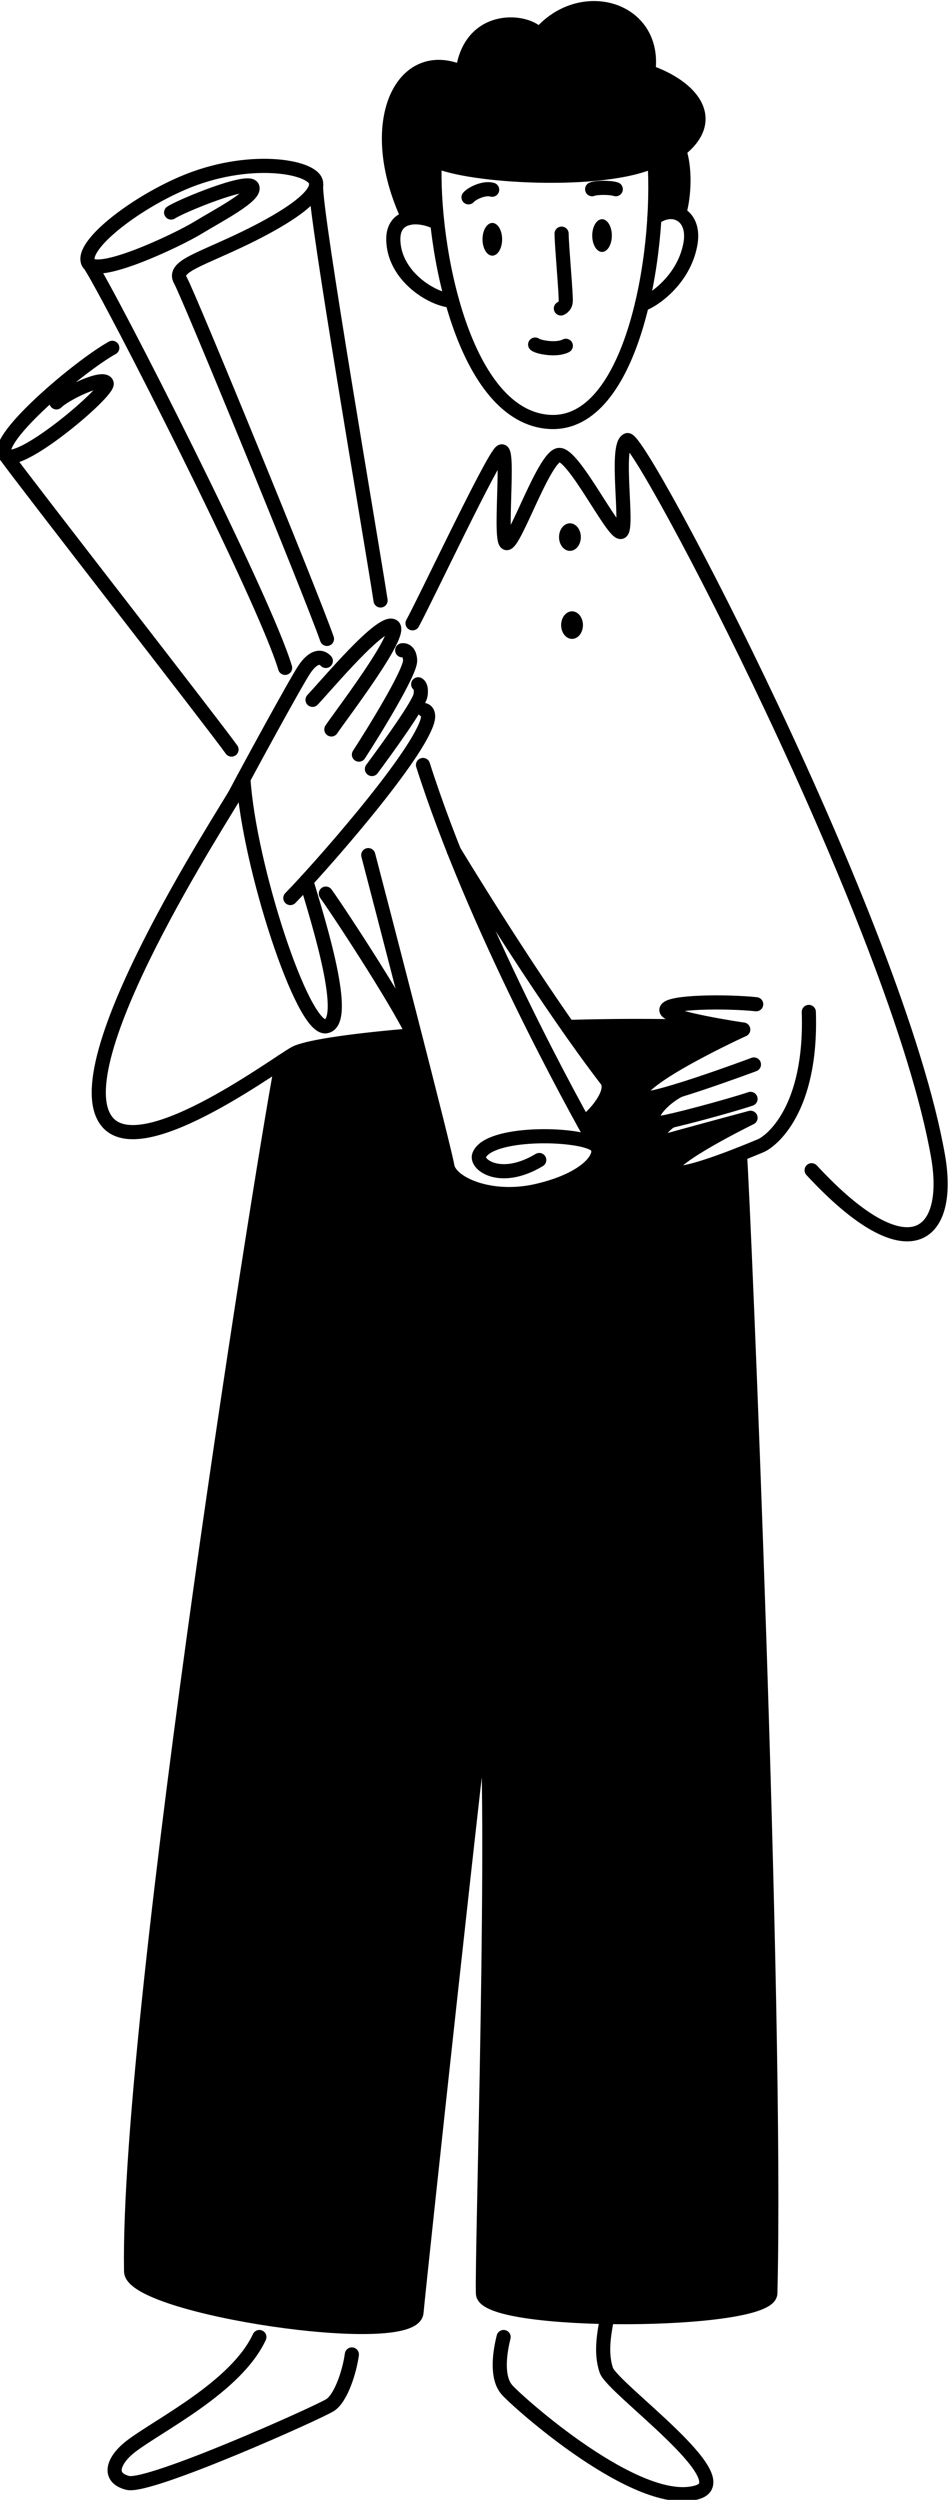 <?xml version="1.0" encoding="UTF-8" standalone="no"?>
<svg
   width="1344.874"
   height="3533.038"
   viewBox="0 0 1344.874 3533.038"
   version="1.1"
   xml:space="preserve"
   style="clip-rule:evenodd;fill-rule:evenodd;stroke-linecap:round;stroke-linejoin:round;stroke-miterlimit:1.5"
   id="svg1780"
   xmlns="http://www.w3.org/2000/svg"
   xmlns:svg="http://www.w3.org/2000/svg"><defs
   id="defs1780" />
    <g
   id="vctrly-notion-draft-paper-man-business-plan-planning"
   transform="matrix(2,0,0,2.001,-29073.407,-7950.686)"
   style="stroke-width:9.998;stroke-dasharray:none"><path
     d="m 14736.298,4722.961 c 5.1,-3.34 8.7,-5.64 10.1,-6.24 10.7,-4.47 42.3,-8.81 82.8,-12.18 0.8,1.76 1.5,3.33 2,4.69 11.2,43.7 20.9,82.33 21.8,87.73 1.9,12.07 30.4,25.17 63.6,17.47 36.2,-8.39 47.1,-24.9 42.1,-31.46 -2.3,-3.91 -5.4,-9.51 -9.3,-16.56 6.4,-3.64 22.7,-21.65 16.2,-30.24 -8.9,-11.64 -18.2,-24.37 -27.3,-37.49 46.4,-1.26 91.7,-0.91 123.9,1.87 0,0 -78.1,35.73 -73.6,48.14 0.9,2.33 13.3,-0.69 28.2,-5.26 -14.6,7.72 -25.6,23.17 -13.5,22.98 1.2,-0.02 4.1,-0.58 8.1,-1.49 -7.3,3.77 -15.7,17.88 -7.6,15.35 8.1,-2.54 63.6,-17.42 63.6,-17.42 0,0 -57.8,28.26 -56.3,37.06 1.1,6.36 30.2,-4.02 48.8,-11.36 2.8,38.96 26.5,605.53 21.5,804.52 -0.5,21.96 -202.1,22.97 -203.2,0.25 -1.1,-22.72 9.5,-350.24 1.5,-425.57 -3.4,17.91 -46.1,412.48 -48.5,438.88 -2.3,26.39 -201.4,-3.48 -201.8,-29.06 -3.2,-184.09 98.4,-816.04 106.9,-854.61 z"
     id="path49"
     style="stroke-width:9.998;stroke-dasharray:none" /><path
     d="m 14825.498,4127.381 c -31.7,-67.62 -4.4,-122.2 38.2,-102.79 5.2,-42.03 46.4,-37.36 54.2,-26.47 29,-34.81 83.4,-19.36 77.2,25.94 31.3,10.83 49.6,33.92 21.9,55.45 5.2,15.78 2.6,36.63 -0.2,44.82 -5,-2.27 -11.5,-1.4 -17.4,3.08 0.9,-14.58 0.9,-28.51 0.1,-40.75 -36,17.16 -132.2,11.47 -155.4,-0.12 -0.6,12.78 0,28.06 1.8,44.28 -6.2,-3.25 -14.1,-4.94 -20.4,-3.44 z"
     id="path50"
     style="stroke-width:9.998;stroke-dasharray:none" /><path
     d="m 14933.798,4138.391 c 0.1,9.27 3.4,44.73 2.9,48.19 -0.4,3.46 -3.4,4.64 -3.4,4.64"
     style="fill:none;stroke:#000000;stroke-width:9.998;stroke-dasharray:none"
     id="path1122" /><path
     d="m 14915.098,4216.711 c 2.4,1.9 15.2,4.34 21.7,0.88"
     style="fill:none;stroke:#000000;stroke-width:9.998;stroke-dasharray:none"
     id="path1123" /><path
     d="m 14867.998,4112.731 c 2,-2.49 10.6,-7.06 16.7,-5.37"
     style="fill:none;stroke:#000000;stroke-width:9.998;stroke-dasharray:none"
     id="path1124" /><path
     d="m 14955.398,4106.991 c 3.4,-1.36 13.3,-1.2 16.7,0"
     style="fill:none;stroke:#000000;stroke-width:9.998;stroke-dasharray:none"
     id="path1125" /><ellipse
     cx="14962.397"
     cy="4139.741"
     rx="6.937"
     ry="11.561"
     id="ellipse1125"
     style="stroke-width:9.998;stroke-dasharray:none" /><ellipse
     cx="14884.816"
     cy="4142.383"
     rx="6.937"
     ry="11.561"
     id="ellipse1126"
     style="stroke-width:9.998;stroke-dasharray:none" /><path
     d="m 14844.098,4086.541 c -2.6,61.85 20.6,182.1 81.8,184.84 57.5,2.57 78.1,-116.91 73.6,-184.72 -36,17.16 -132.2,11.47 -155.4,-0.12 z"
     style="fill:none;stroke:#000000;stroke-width:9.998;stroke-dasharray:none"
     id="path1126" /><path
     d="m 14999.398,4127.411 c 13.1,-10.02 29.4,-1.96 25.4,18.74 -4.8,25.24 -26.6,39.87 -34.2,42.2"
     style="fill:none;stroke:#000000;stroke-width:9.998;stroke-dasharray:none"
     id="path1127" /><path
     d="m 14845.898,4130.821 c -12.1,-6.41 -31.2,-6.77 -31.1,11.56 0.2,25.86 27.5,42.61 41.5,43.35"
     style="fill:none;stroke:#000000;stroke-width:9.998;stroke-dasharray:none"
     id="path1128" /><path
     d="m 14825.498,4127.381 c -31.7,-67.62 -4.4,-122.2 38.2,-102.79 5.2,-42.03 46.4,-37.36 54.2,-26.47 29,-34.81 83.4,-19.36 77.2,25.94 31.3,10.83 49.6,33.92 21.9,55.45 5.2,15.78 2.6,36.63 -0.2,44.82"
     style="fill:none;stroke:#000000;stroke-width:9.998;stroke-dasharray:none"
     id="path1129" /><path
     d="m 14828.398,4413.591 c 9.3,-16.94 56.2,-116.41 62.6,-121.22 6.4,-4.81 -2,67.23 4.4,64.52 6.4,-2.71 26.1,-60.52 36.4,-62.18 10.2,-1.65 38.4,56.27 44,54.35 5.5,-1.92 -4.5,-61.21 4.5,-64.86 9,-3.65 191,341.62 219.7,505.94 9.8,56.28 -20.2,84.45 -89.4,9.75"
     style="fill:none;stroke:#000000;stroke-width:9.998;stroke-dasharray:none"
     id="path1130" /><ellipse
     cx="14939.698"
     cy="4352.701"
     rx="7.71"
     ry="9.741"
     id="ellipse1130"
     style="stroke-width:9.998;stroke-dasharray:none" /><ellipse
     cx="14941.182"
     cy="4414.867"
     rx="7.71"
     ry="9.741"
     id="ellipse1131"
     style="stroke-width:9.998;stroke-dasharray:none" /><path
     d="m 14767.898,4424.611 c -11.6,-33.15 -97.9,-243.23 -103.6,-253.18 -5.8,-9.95 13.7,-14.4 46.5,-30.38 19.9,-9.69 52.1,-27.37 49.3,-39.13 -2.6,-11.24 -48.2,-19.12 -94.6,0.93 -35.3,15.26 -71.5,43.85 -66.5,55.8 5,11.95 63.2,-15.63 77.4,-24.29 14.2,-8.66 41.6,-22.77 38.7,-28.88 -2.9,-6.11 -50.2,13.24 -57.4,17.99"
     style="fill:none;stroke:#000000;stroke-width:9.998;stroke-dasharray:none"
     id="path1131" /><path
     d="m 14600.198,4160.191 c 14.3,21.55 123.4,235.3 138.1,284.87"
     style="fill:none;stroke:#000000;stroke-width:9.998;stroke-dasharray:none"
     id="path1132" /><path
     d="m 14805.798,4397.471 c -6.9,-44.91 -46.5,-273.91 -45.6,-292.82"
     style="fill:none;stroke:#000000;stroke-width:9.998;stroke-dasharray:none"
     id="path1133" /><path
     d="m 14616.098,4219.031 c -23.2,12.82 -83.8,64.03 -75.9,75.4 7.9,11.37 74.2,-44.61 71.9,-50.38 -2.3,-5.77 -30,7.74 -35.5,13.51"
     style="fill:none;stroke:#000000;stroke-width:9.998;stroke-dasharray:none"
     id="path1134" /><path
     d="m 14540.598,4294.891 c 13.5,18.87 147.4,190.45 159.8,207.87"
     style="fill:none;stroke:#000000;stroke-width:9.998;stroke-dasharray:none"
     id="path1135" /><path
     d="m 14757.698,4467.651 c 10.7,-11.33 48.5,-56.66 56.8,-52.08 8.2,4.59 -38.2,64.81 -43.5,72.99"
     style="fill:none;stroke:#000000;stroke-width:9.998;stroke-dasharray:none"
     id="path1136" /><path
     d="m 14790.498,4506.351 c 9.9,-15.2 36.7,-58.55 36.2,-66.68 -0.5,-8.13 -5.6,-7.02 -5.6,-7.02"
     style="fill:none;stroke:#000000;stroke-width:9.998;stroke-dasharray:none"
     id="path1137" /><path
     d="m 14799.698,4516.521 c 11.2,-15.15 33.4,-45.71 34.4,-52.3 0.9,-6.6 -1.7,-7.54 -1.7,-7.54"
     style="fill:none;stroke:#000000;stroke-width:9.998;stroke-dasharray:none"
     id="path1138" /><path
     d="m 14741.998,4607.641 c 18.8,-19.09 87.3,-96.46 96.6,-124.08 2.6,-7.78 -1.8,-8.65 -1.8,-8.65"
     style="fill:none;stroke:#000000;stroke-width:9.998;stroke-dasharray:none"
     id="path1139" /><path
     d="m 14797.098,4577.331 c 7.7,29.35 54,207.56 55.9,219.63 1.9,12.07 30.4,25.17 63.6,17.47 39.1,-9.07 48.7,-27.62 40.5,-32.84 -12.7,-8.21 -75,-9.14 -81.6,7.73 -2.6,6.63 15.2,19.77 42.5,3.35"
     style="fill:none;stroke:#000000;stroke-width:9.998;stroke-dasharray:none"
     id="path1140" /><path
     d="m 14958.698,4782.971 c -17,-29.62 -87,-156.76 -122.9,-269.31"
     style="fill:none;stroke:#000000;stroke-width:9.998;stroke-dasharray:none"
     id="path1141" /><path
     d="m 14857.598,4574.331 c 18.1,29.59 66.4,107.61 108,161.84 6.5,8.59 -9.8,26.6 -16.2,30.24"
     style="fill:none;stroke:#000000;stroke-width:9.998;stroke-dasharray:none"
     id="path1142" /><path
     d="m 14767.098,4604.511 c 11.4,16 56,84.21 64.1,104.72"
     style="fill:none;stroke:#000000;stroke-width:9.998;stroke-dasharray:none"
     id="path1143" /><path
     d="m 14767.098,4440.171 c -3.5,-3.94 -9,-3.03 -15,5.71 -6,8.74 -42.6,75.98 -48.6,87.55 -6,11.58 -125.9,193.98 -90.4,232.98 26.2,28.73 124,-45.77 133.3,-49.69 10.7,-4.47 42.3,-8.81 82.8,-12.18 m 109.1,-5.86 c 46.4,-1.26 91.7,-0.91 123.9,1.87"
     style="fill:none;stroke:#000000;stroke-width:9.998;stroke-dasharray:none"
     id="path1144" /><path
     d="m 15071.398,4682.651 c -19.8,-2.15 -62.5,-2.03 -63.5,3.89 -0.9,5.92 54.3,14.01 54.3,14.01 0,0 -78.1,35.73 -73.6,48.14 2.3,6.01 81.2,-23.49 81.2,-23.49"
     style="fill:none;stroke:#000000;stroke-width:9.998;stroke-dasharray:none"
     id="path1145" /><path
     d="m 15067.398,4749.501 c -14.9,5.03 -58.8,16.83 -64.1,16.91 -12.1,0.19 -1.1,-15.26 13.5,-22.98"
     style="fill:none;stroke:#000000;stroke-width:9.998;stroke-dasharray:none"
     id="path1146" /><path
     d="m 15011.398,4764.921 c -7.3,3.77 -15.7,17.88 -7.6,15.35 8.1,-2.54 63.6,-17.42 63.6,-17.42 0,0 -57.8,28.26 -56.3,37.06 1.5,8.8 56.5,-14.42 63.5,-17.34 7,-2.92 36.3,-24.89 34,-94.48"
     style="fill:none;stroke:#000000;stroke-width:9.998;stroke-dasharray:none"
     id="path1147" /><path
     d="m 14753.298,4595.661 c 8.4,28.18 31.1,99.94 13.8,102.58 -16.5,2.54 -54.3,-113.12 -58.3,-174.82"
     style="fill:none;stroke:#000000;stroke-width:9.998;stroke-dasharray:none"
     id="path1148" /><path
     d="m 14736.298,4722.961 c -8.5,38.57 -110.1,670.52 -106.9,854.61 0.4,25.58 199.5,55.45 201.8,29.06 2.4,-26.4 45.1,-420.97 48.5,-438.88 8,75.33 -2.6,402.85 -1.5,425.57 1.1,22.72 202.7,21.71 203.2,-0.25 5,-198.99 -18.7,-765.56 -21.5,-804.52"
     style="fill:none;stroke:#000000;stroke-width:9.998;stroke-dasharray:none"
     id="path1149" /><path
     d="m 14785.498,5636.301 c -1.6,11.97 -7.6,30.58 -15.2,35.64 -7.6,5.07 -128.2,58.96 -143.3,55.08 -15.1,-3.88 -9.8,-16.57 2.3,-25.82 19.6,-15.05 74.4,-41.84 90.8,-77.21"
     style="fill:none;stroke:#000000;stroke-width:9.998;stroke-dasharray:none"
     id="path1150" /><path
     d="m 14892.798,5623.991 c -3.4,13.67 -4.6,29.08 2.2,37.11 6.8,8.03 93.2,85.49 135,72.44 30.1,-9.44 -60.3,-73.29 -64.6,-86.12 -4.3,-12.83 -1.3,-26.63 0.6,-37.57"
     style="fill:none;stroke:#000000;stroke-width:9.998;stroke-dasharray:none"
     id="path1151" /></g>
</svg>
